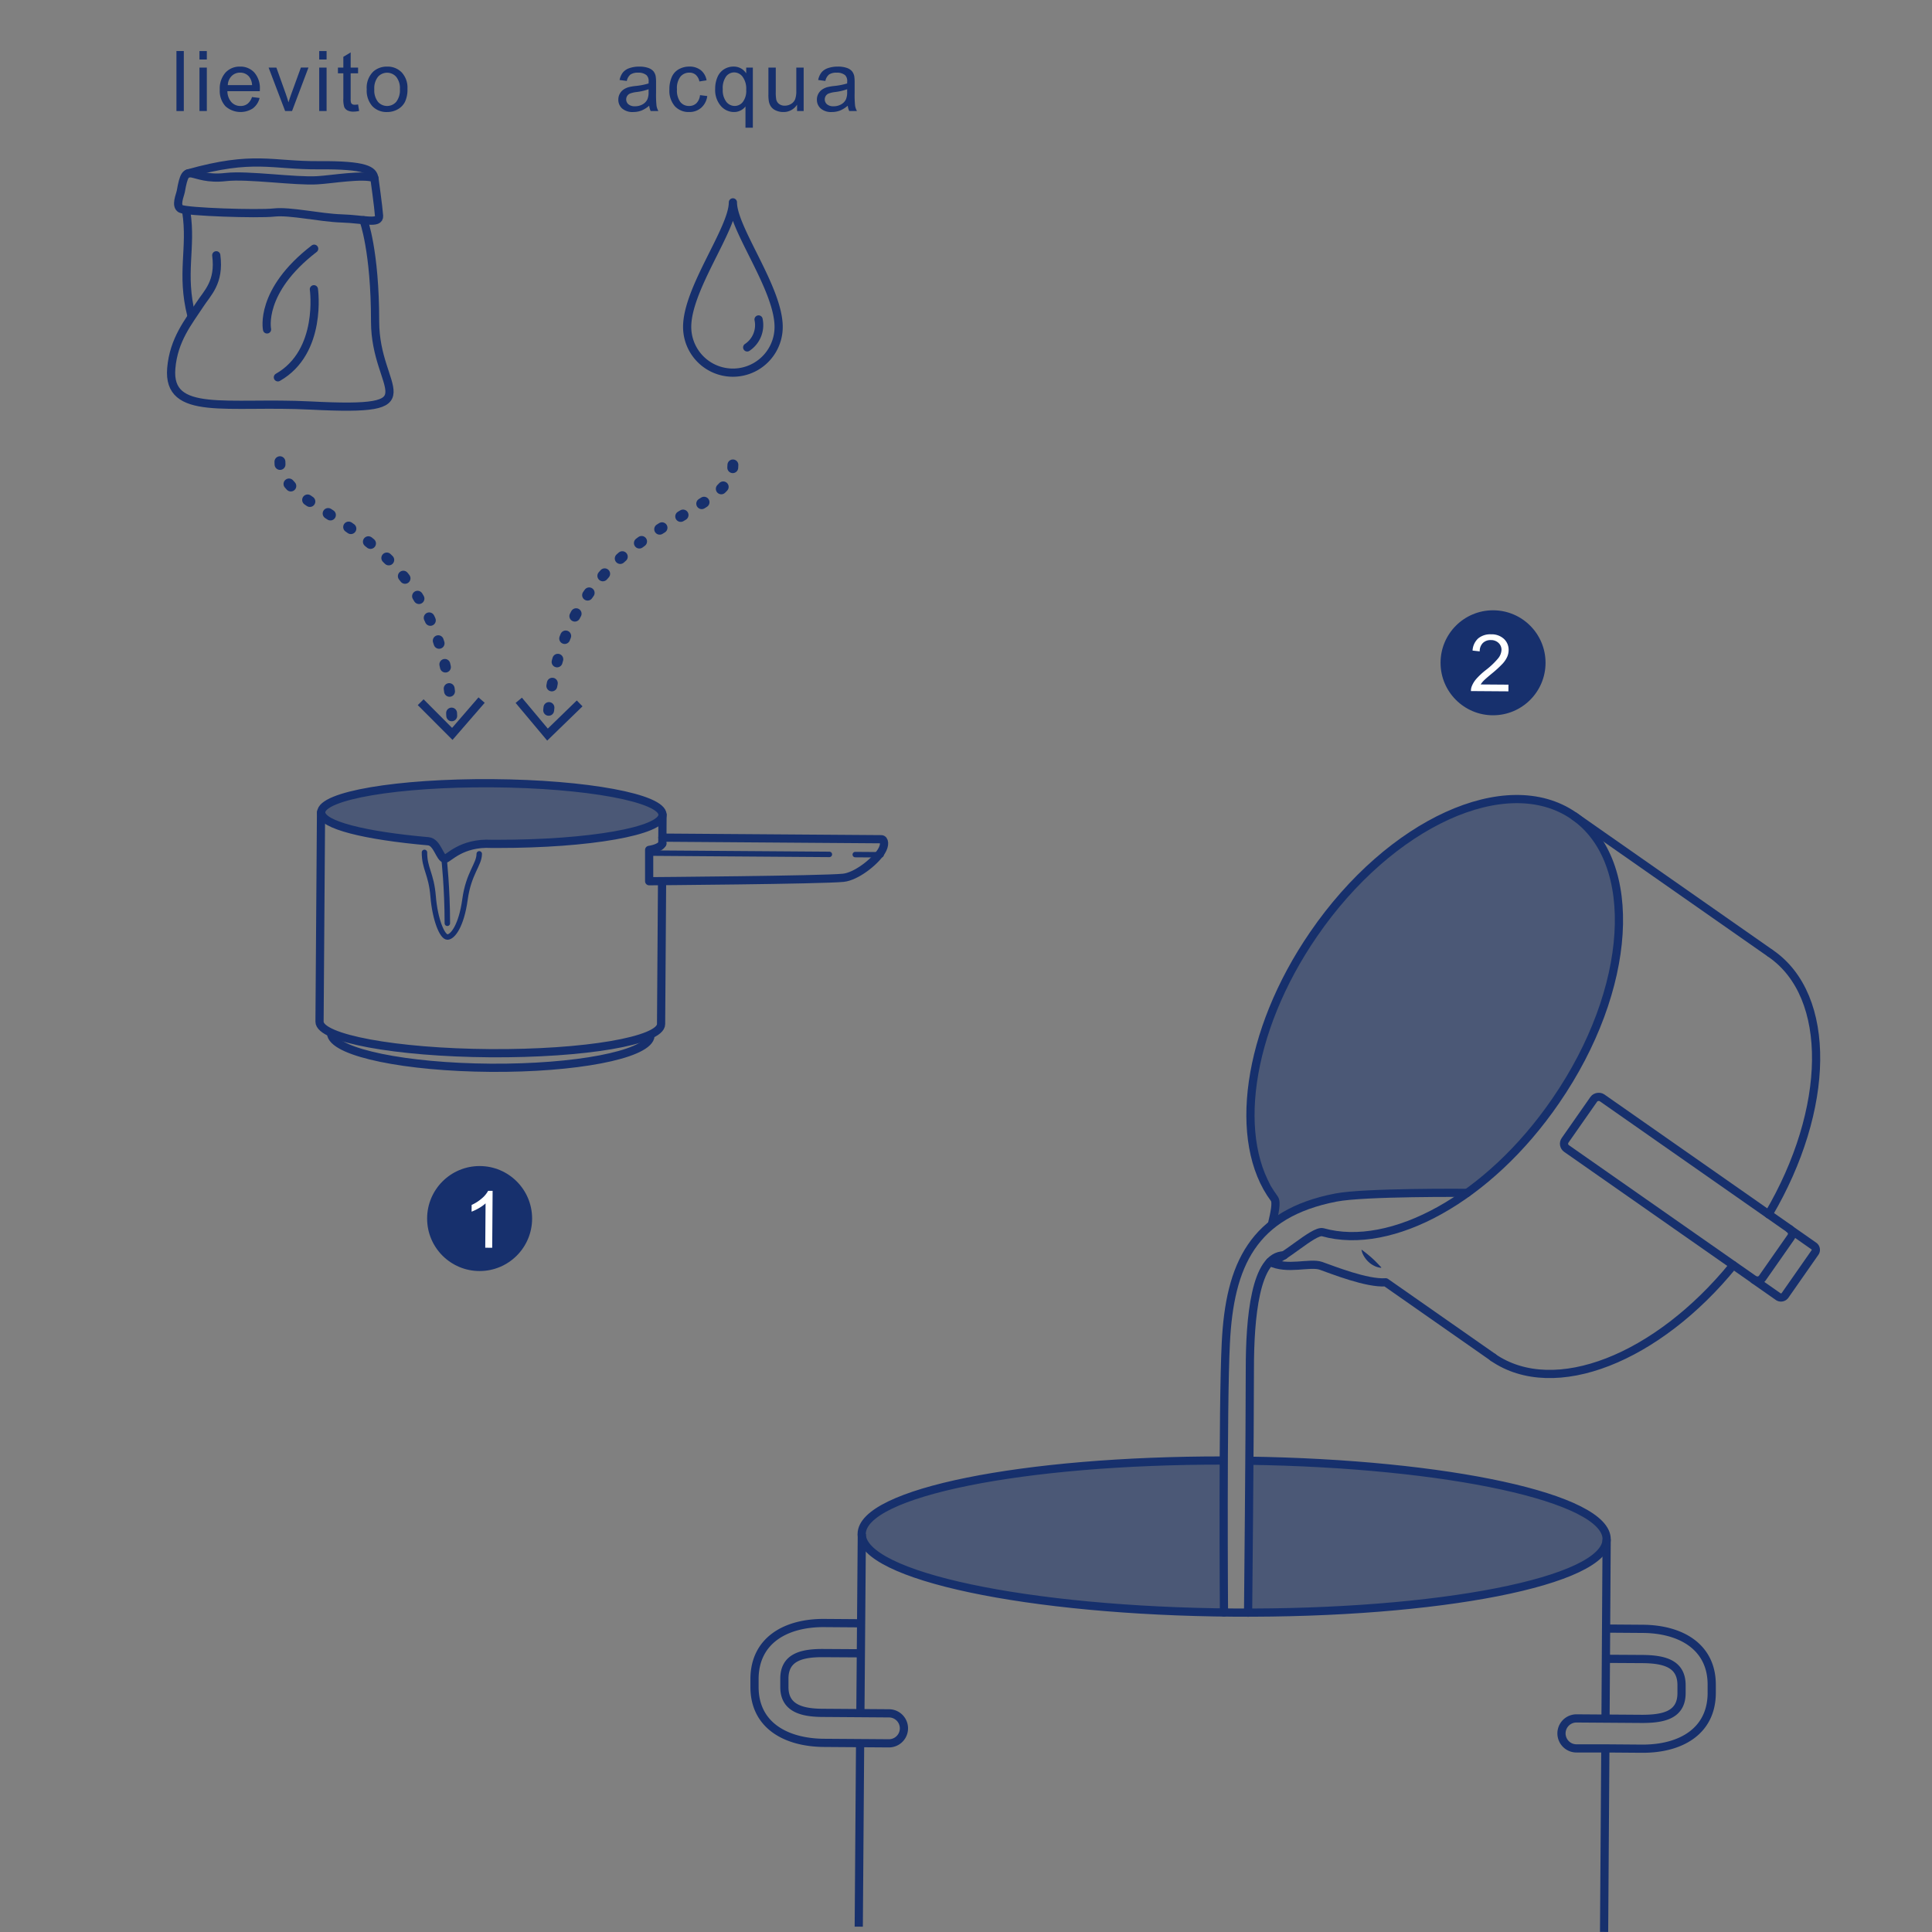 <svg id="Layer_1" data-name="Layer 1" xmlns="http://www.w3.org/2000/svg" viewBox="0 0 414.794 414.794"><rect x="0" y="0" width="414.794" height="414.794" fill="#808080" stroke="none"/><title>inoculo</title><g id="Layer_1-2" data-name="Layer 1-2"><circle cx="102.972" cy="261.617" r="11.27" style="fill:#17306d"/><path d="M40,45.5c1.21,7.85-1.21,13.14,1.1,22.27" style="fill:none;stroke:#17306d;stroke-linecap:round;stroke-linejoin:round;stroke-width:1.76px"/><path d="M38.822,41.067c-.16.88-1.21,3.11,0,3.77s16.5,1.18,20,.79,9.82,1.12,14.56,1.27,8.12,1.28,8-.55-1-8.11-1-8.11c-2.42-.89-9.14.29-12.21.46-4.73.31-14.96-1.23-19.67-.69C40.642,38.927,40.052,34.007,38.822,41.067Z" style="fill:none;stroke:#17306d;stroke-linecap:round;stroke-linejoin:round;stroke-width:1.76px"/><path d="M78.052,47.277s2.49,6.57,2.48,21.73,12.85,19.42-13.81,18.06c-17.89-.92-30.83,2.47-29.95-8,.52-6.15,3.73-10,6.12-13.66,1.64-2.55,4.3-4.75,3.54-10.6" style="fill:none;stroke:#17306d;stroke-linecap:round;stroke-linejoin:round;stroke-width:1.76px"/><path d="M57.332,70.727s-1.74-8.21,10.12-17.33" style="fill:none;stroke:#17306d;stroke-linecap:round;stroke-linejoin:round;stroke-width:1.76px"/><path d="M67.392,62.1s1.91,13.42-7.73,18.91" style="fill:none;stroke:#17306d;stroke-linecap:round;stroke-linejoin:round;stroke-width:1.76px"/><path d="M142.242,174.927c0,3.51-15.73,6.26-35.35,6.25h-1.35c-6.5-.36-9.3,3.21-10,3.2-1.11,0-1.63-3.59-3.58-3.76-13.48-1.19-23-3.47-23-6.21,0-3.6,16.46-6.39,36.71-6.25S142.272,171.337,142.242,174.927Z" style="fill:none;stroke:#17306d;stroke-linecap:round;stroke-linejoin:round;stroke-width:1.76px"/><path d="M142.142,189.477l-.21,30.39c0,3.59-16.46,6.39-36.71,6.25s-36.64-3.18-36.62-6.77l.32-44.94" style="fill:none;stroke:#17306d;stroke-linecap:round;stroke-linejoin:round;stroke-width:1.76px"/><line x1="142.242" y1="174.927" x2="142.202" y2="181.127" style="fill:none;stroke:#17306d;stroke-linecap:round;stroke-linejoin:round;stroke-width:1.76px"/><path d="M139.6,222.737c-1.14,3.76-16.06,6.64-34.28,6.51s-33.09-3.22-34.18-7" style="fill:none;stroke:#17306d;stroke-linecap:round;stroke-linejoin:round;stroke-width:1.76px"/><path d="M142.212,179.837l47,.34c.66,0,.92,1.18,0,2.64-1.49,2.32-5.43,5.36-8.15,5.64-4.43.47-41.69.74-41.69.74v-6.73s2.34-.31,2.82-1.34" style="fill:none;stroke:#17306d;stroke-linecap:round;stroke-linejoin:round;stroke-width:1.76px"/><line x1="183.622" y1="183.477" x2="189.172" y2="183.517" style="fill:none;stroke:#17306d;stroke-linecap:round;stroke-linejoin:round;stroke-width:1.17px"/><line x1="139.382" y1="183.157" x2="178.062" y2="183.437" style="fill:none;stroke:#17306d;stroke-linecap:round;stroke-linejoin:round;stroke-width:1.17px"/><path d="M60.1,99.127c-.09,12.8,36.38,12.11,37,57.82" style="fill:none;stroke:#17306d;stroke-linecap:round;stroke-linejoin:round;stroke-width:2.34px;stroke-dasharray:0.59,4.69"/><polygon points="89.692 151.387 90.942 150.137 97.062 156.277 102.732 149.727 104.062 150.887 97.152 158.857 89.692 151.387" style="fill:#17306d"/><path d="M157.352,99.817c-.09,12.8-38.47,11.58-39.83,57.28" style="fill:none;stroke:#17306d;stroke-linecap:round;stroke-linejoin:round;stroke-width:2.34px;stroke-dasharray:0.59,4.69"/><polygon points="110.702 150.917 112.052 149.787 117.612 156.427 123.832 150.387 125.062 151.647 117.482 159.007 110.702 150.917" style="fill:#17306d"/><path d="M372.122,271.637c-16.27,20-38.39,28.86-51.57,19.8" style="fill:none;stroke:#17306d;stroke-linecap:round;stroke-linejoin:round;stroke-width:1.76px"/><path d="M380.152,204.707c13.33,9.16,12.84,33.42-.44,56" style="fill:none;stroke:#17306d;stroke-linecap:round;stroke-linejoin:round;stroke-width:1.76px"/><line x1="337.832" y1="175.117" x2="380.152" y2="204.707" style="fill:none;stroke:#17306d;stroke-miterlimit:10;stroke-width:1.76px"/><path d="M272.632,270.927c3.75,1.86,8.58,0,11,.85s9.85,3.83,13.88,3.53l23.07,16.13" style="fill:none;stroke:#17306d;stroke-linecap:round;stroke-linejoin:round;stroke-width:1.76px"/><path d="M296.542,272.2a4.242,4.242,0,0,1-1.54-.45,5.183,5.183,0,0,1-2.06-1.88,4.217,4.217,0,0,1-.62-1.47v-.11h0c.76.56,1.51,1.16,2.22,1.79s1.36,1.33,2,2a.061.061,0,0,1,0,.08h-.09Z" style="fill:#17306d"/><rect x="353.622" y="229.388" width="13.29" height="51.65" rx="1.26" transform="translate(-55.328 404.233) rotate(-55.04)" style="fill:none;stroke:#17306d;stroke-linecap:round;stroke-linejoin:round;stroke-width:1.76px"/><path d="M384.222,263.877l5.16,3.61a1,1,0,0,1,.325,1.376.872.872,0,0,1-.065.094l-6.4,9.16a1.07,1.07,0,0,1-1.48.26l-5.16-3.61" style="fill:none;stroke:#17306d;stroke-linecap:round;stroke-linejoin:round;stroke-width:1.76px"/><path d="M315,256.107s-22.08-.19-28.16,1c-17.84,3.44-22.84,14.47-23.66,31.25-.7,13.8-.4,57.85-.4,57.85" style="fill:none;stroke:#17306d;stroke-linecap:round;stroke-linejoin:round;stroke-width:1.76px"/><path d="M267.942,313.607c42.84.61,77.06,8,77,16.86-.07,9-35.92,16.06-80.07,15.75S185,338.337,185,329.327c.06-8.85,34.64-15.81,77.7-15.76" style="fill:none;stroke:#17306d;stroke-miterlimit:10;stroke-width:1.76px"/><path d="M344.7,368.937c.13-21,.24-38.47.24-38.47" style="fill:none;stroke:#17306d;stroke-miterlimit:10;stroke-width:1.76px"/><path d="M344.392,414.777c.09-11.72.18-26,.27-39.4" style="fill:none;stroke:#17306d;stroke-miterlimit:10;stroke-width:1.76px"/><path d="M184.722,367.8c.16-21,.31-38.47.31-38.47" style="fill:none;stroke:#17306d;stroke-miterlimit:10;stroke-width:1.76px"/><path d="M184.372,413.647c.08-11.73.19-26,.29-39.4" style="fill:none;stroke:#17306d;stroke-miterlimit:10;stroke-width:1.76px"/><path d="M185.222,348.517l-8.23-.06c-8.22-.06-14.91,3.67-15,11.89v1.74c-.06,8.22,6.58,12,14.8,12.1l14.06.1a3.22,3.22,0,0,0,0-6.44h0l-14.06-.1c-4.65,0-8.43-1-8.39-5.61V360.4c0-4.66,3.82-5.53,8.47-5.49l8.23.05" style="fill:none;stroke:#17306d;stroke-miterlimit:10;stroke-width:1.76px"/><path d="M344.472,349.647l8.23.06c8.22.06,14.86,3.88,14.8,12.1v1.74c-.06,8.22-6.75,11.95-15,11.89l-7.85-.06h-6.21a3.22,3.22,0,1,1,.05-6.44l14.05.1c4.65,0,8.45-.84,8.48-5.49V361.8c0-4.65-3.74-5.57-8.4-5.61l-8.22-.05" style="fill:none;stroke:#17306d;stroke-miterlimit:10;stroke-width:1.76px"/><path d="M40.332,37.247c14.16-4,18-1.69,28.15-1.77s11.64,1.1,11.88,2.76" style="fill:none;stroke:#17306d;stroke-linecap:round;stroke-linejoin:round;stroke-width:1.76px"/><path d="M273.062,262.917c.6-2.51,1.09-4.81.54-5.55-9.09-12.19-6-35.81,8.41-56.77,16.46-24,41.45-35.36,55.82-25.48s12.67,37.29-3.83,61.24c-14.4,21-35.33,32.31-50,28.2-2-.55-9,6.42-11.4,6.3" style="fill:none;stroke:#17306d;stroke-miterlimit:10;stroke-width:1.76px"/><path d="M273.642,260.227c1.72-4.06-3.11-8.61-3.28-9-5.25-11.69.21-34,12.48-51.81,15.44-22.47,38.16-32.6,53-25.52,16.28,7.79,14.82,37.89-.63,60.36A94.4,94.4,0,0,1,315,256.107s-12.52-.34-23.74.33a61.325,61.325,0,0,0-8.56,1.64c-4.3,1-9.67,4.84-9.67,4.84" style="fill:#17306d;opacity:0.5;isolation:isolate"/><path d="M262.782,346.2c-43.19-.54-77.82-8-77.75-16.87s34.64-15.81,77.7-15.76" style="fill:#17306d;opacity:0.5;isolation:isolate"/><path d="M267.942,313.607c42.84.61,77.06,8,77,16.86s-34.25,15.73-77,15.76" style="fill:#17306d;opacity:0.5;isolation:isolate"/><path d="M162.862,68.587a5.752,5.752,0,0,1-2.44,6" style="fill:none;stroke:#17306d;stroke-linecap:round;stroke-linejoin:round;stroke-width:1.76px"/><path d="M167.172,70.187a9.82,9.82,0,0,1-19.64,0c0-8.24,9.82-21,9.82-26.74C157.352,49.147,167.172,61.947,167.172,70.187Z" style="fill:none;stroke:#17306d;stroke-linecap:round;stroke-linejoin:round;stroke-width:1.76px"/><path d="M275.7,269.517c-6.23,0-7.36,13.61-7.36,24.3,0,13.92-.38,52.43-.38,52.43" style="fill:none;stroke:#17306d;stroke-linecap:round;stroke-linejoin:round;stroke-width:1.76px"/><path d="M142.242,174.927c0,3.51-15.73,6.26-35.35,6.25h-1.35c-6.5-.36-9.3,3.21-10,3.2-1.11,0-1.63-3.59-3.58-3.76-13.48-1.19-23-3.47-23-6.21,0-3.6,16.46-6.39,36.71-6.25S142.272,171.337,142.242,174.927Z" style="fill:#17306d;opacity:0.5;isolation:isolate"/><path d="M95.342,184.427s.7,6.25.7,13.8" style="fill:none;stroke:#17306d;stroke-linecap:round;stroke-linejoin:round;stroke-width:1.17px"/><path d="M91.132,183.007c0,3.53,1.46,4.52,1.86,9.45s1.94,8.72,3.07,8.72,3-2.43,3.77-8.07,3.06-7.49,3.06-9.79" style="fill:none;stroke:#17306d;stroke-linecap:round;stroke-linejoin:round;stroke-width:1.17px"/><g style="isolation:isolate"><path d="M105.675,267.892l-1.494-.011.068-9.521a7.712,7.712,0,0,1-1.423,1.019,10.087,10.087,0,0,1-1.578.761l.011-1.444a9.056,9.056,0,0,0,2.2-1.412,5.619,5.619,0,0,0,1.34-1.618l.963.007Z" style="fill:#fff"/></g><circle cx="320.552" cy="142.297" r="11.27" style="fill:#17306d"/><g style="isolation:isolate"><path d="M323.86,146.993l-.01,1.435-8.043-.058a2.623,2.623,0,0,1,.181-1.035,5.463,5.463,0,0,1,1-1.612,15.34,15.34,0,0,1,1.967-1.829,16.482,16.482,0,0,0,2.7-2.558,3.09,3.09,0,0,0,.711-1.792,2,2,0,0,0-.624-1.5,2.3,2.3,0,0,0-1.652-.622,2.34,2.34,0,0,0-1.732.636,2.459,2.459,0,0,0-.668,1.789l-1.534-.17a3.787,3.787,0,0,1,1.206-2.61,4.047,4.047,0,0,1,2.77-.881,3.862,3.862,0,0,1,2.765.991,3.191,3.191,0,0,1,1,2.415,3.657,3.657,0,0,1-.309,1.434,5.553,5.553,0,0,1-1,1.479,24.23,24.23,0,0,1-2.319,2.124q-1.353,1.119-1.738,1.52a4.858,4.858,0,0,0-.636.8Z" style="fill:#fff"/></g></g><path d="M37.881,23.841V10.956h1.582V23.841Z" style="fill:#17306d"/><path d="M42.824,12.776v-1.82h1.582v1.82Zm0,11.065V14.507h1.582v9.334Z" style="fill:#17306d"/><path d="M54.1,20.835l1.635.2a3.988,3.988,0,0,1-1.433,2.224,4.853,4.853,0,0,1-5.919-.47,4.928,4.928,0,0,1-1.2-3.538A5.155,5.155,0,0,1,48.4,15.6a4.1,4.1,0,0,1,3.146-1.3,3.99,3.99,0,0,1,3.059,1.275,5.063,5.063,0,0,1,1.186,3.586c0,.093,0,.234-.008.421H48.822a3.581,3.581,0,0,0,.87,2.356,2.588,2.588,0,0,0,1.951.817,2.418,2.418,0,0,0,1.485-.457A3.03,3.03,0,0,0,54.1,20.835ZM48.91,18.278h5.211a3.164,3.164,0,0,0-.6-1.767,2.426,2.426,0,0,0-1.96-.914,2.511,2.511,0,0,0-1.833.73A2.882,2.882,0,0,0,48.91,18.278Z" style="fill:#17306d"/><path d="M61.218,23.841l-3.551-9.334h1.67l2,5.59q.325.906.6,1.881.21-.738.589-1.775l2.074-5.7h1.626L62.7,23.841Z" style="fill:#17306d"/><path d="M68.534,12.776v-1.82h1.582v1.82Zm0,11.065V14.507h1.582v9.334Z" style="fill:#17306d"/><path d="M76.878,22.426l.229,1.4a5.916,5.916,0,0,1-1.195.14,2.711,2.711,0,0,1-1.336-.272,1.526,1.526,0,0,1-.668-.717,5.648,5.648,0,0,1-.194-1.867v-5.37h-1.16V14.507h1.16V12.2l1.573-.95v3.261h1.591v1.231H75.287V21.2a2.742,2.742,0,0,0,.084.87.657.657,0,0,0,.272.307,1.046,1.046,0,0,0,.541.115A5.154,5.154,0,0,0,76.878,22.426Z" style="fill:#17306d"/><path d="M78.736,19.174a4.812,4.812,0,0,1,1.442-3.841A4.343,4.343,0,0,1,83.113,14.3a4.193,4.193,0,0,1,3.147,1.261,4.8,4.8,0,0,1,1.221,3.485,6.182,6.182,0,0,1-.54,2.835,3.836,3.836,0,0,1-1.573,1.6,4.581,4.581,0,0,1-2.255.571A4.194,4.194,0,0,1,79.945,22.8,5.019,5.019,0,0,1,78.736,19.174Zm1.626,0a3.976,3.976,0,0,0,.782,2.685,2.605,2.605,0,0,0,3.929,0,4.069,4.069,0,0,0,.782-2.734,3.858,3.858,0,0,0-.786-2.623,2.609,2.609,0,0,0-3.925,0A3.958,3.958,0,0,0,80.362,19.174Z" style="fill:#17306d"/><path d="M139.381,22.69a5.915,5.915,0,0,1-1.692,1.055,4.893,4.893,0,0,1-1.745.307,3.394,3.394,0,0,1-2.364-.751,2.48,2.48,0,0,1-.826-1.921,2.553,2.553,0,0,1,.312-1.252,2.586,2.586,0,0,1,.817-.91,3.861,3.861,0,0,1,1.138-.518,11.282,11.282,0,0,1,1.407-.238,14.437,14.437,0,0,0,2.821-.545c.006-.216.009-.354.009-.413a1.747,1.747,0,0,0-.449-1.362,2.647,2.647,0,0,0-1.8-.536A2.792,2.792,0,0,0,135.36,16a2.388,2.388,0,0,0-.787,1.384l-1.547-.211a3.834,3.834,0,0,1,.695-1.6,3.046,3.046,0,0,1,1.4-.94,6.222,6.222,0,0,1,2.118-.33,5.6,5.6,0,0,1,1.943.282,2.551,2.551,0,0,1,1.1.707,2.471,2.471,0,0,1,.492,1.077,8.844,8.844,0,0,1,.08,1.459V19.93a22.277,22.277,0,0,0,.1,2.791,3.492,3.492,0,0,0,.4,1.12H139.7A3.358,3.358,0,0,1,139.381,22.69Zm-.132-3.533a11.634,11.634,0,0,1-2.584.6,5.953,5.953,0,0,0-1.38.317,1.377,1.377,0,0,0-.624.514,1.4,1.4,0,0,0,.259,1.806,2.064,2.064,0,0,0,1.4.422,3.255,3.255,0,0,0,1.626-.4,2.463,2.463,0,0,0,1.046-1.094,3.823,3.823,0,0,0,.255-1.582Z" style="fill:#17306d"/><path d="M150.291,20.422l1.556.2a4.033,4.033,0,0,1-1.305,2.518,3.8,3.8,0,0,1-2.58.91,4.006,4.006,0,0,1-3.08-1.252,5.08,5.08,0,0,1-1.165-3.591,6.5,6.5,0,0,1,.5-2.645,3.492,3.492,0,0,1,1.525-1.7,4.524,4.524,0,0,1,2.228-.567,3.875,3.875,0,0,1,2.487.769,3.528,3.528,0,0,1,1.24,2.184l-1.538.238a2.556,2.556,0,0,0-.778-1.415,2.01,2.01,0,0,0-1.349-.475,2.458,2.458,0,0,0-1.943.857,4.067,4.067,0,0,0-.747,2.711,4.2,4.2,0,0,0,.721,2.734,2.345,2.345,0,0,0,1.881.852,2.214,2.214,0,0,0,1.555-.571A2.834,2.834,0,0,0,150.291,20.422Z" style="fill:#17306d"/><path d="M160.051,27.418v-4.57a2.825,2.825,0,0,1-1.033.861,3.026,3.026,0,0,1-1.411.343,3.73,3.73,0,0,1-2.861-1.327,5.231,5.231,0,0,1-1.2-3.639,6.224,6.224,0,0,1,.488-2.522,3.635,3.635,0,0,1,1.415-1.692,3.779,3.779,0,0,1,2.034-.576,3.127,3.127,0,0,1,2.725,1.459V14.507h1.424V27.418Zm-4.878-8.27a4.122,4.122,0,0,0,.756,2.7,2.29,2.29,0,0,0,1.81.9,2.213,2.213,0,0,0,1.74-.857,3.942,3.942,0,0,0,.73-2.606,4.35,4.35,0,0,0-.769-2.8,2.281,2.281,0,0,0-1.806-.941,2.181,2.181,0,0,0-1.745.875A4.273,4.273,0,0,0,155.173,19.148Z" style="fill:#17306d"/><path d="M171.129,23.841V22.47a3.416,3.416,0,0,1-2.962,1.582,3.776,3.776,0,0,1-1.543-.316,2.535,2.535,0,0,1-1.063-.8,2.972,2.972,0,0,1-.488-1.173,8.075,8.075,0,0,1-.1-1.477V14.507h1.582v5.177a9.261,9.261,0,0,0,.1,1.67,1.652,1.652,0,0,0,.633.98,1.962,1.962,0,0,0,1.195.356,2.6,2.6,0,0,0,1.336-.365,2.029,2.029,0,0,0,.884-.993,5,5,0,0,0,.259-1.824v-5h1.582v9.334Z" style="fill:#17306d"/><path d="M182.013,22.69a5.915,5.915,0,0,1-1.692,1.055,4.887,4.887,0,0,1-1.744.307,3.4,3.4,0,0,1-2.365-.751,2.483,2.483,0,0,1-.826-1.921,2.553,2.553,0,0,1,.312-1.252,2.588,2.588,0,0,1,.818-.91,3.838,3.838,0,0,1,1.138-.518,11.225,11.225,0,0,1,1.406-.238,14.421,14.421,0,0,0,2.821-.545c.006-.216.009-.354.009-.413a1.746,1.746,0,0,0-.448-1.362,2.652,2.652,0,0,0-1.8-.536,2.794,2.794,0,0,0-1.648.391,2.393,2.393,0,0,0-.787,1.384l-1.546-.211a3.833,3.833,0,0,1,.694-1.6,3.046,3.046,0,0,1,1.4-.94,6.233,6.233,0,0,1,2.119-.33,5.594,5.594,0,0,1,1.942.282,2.562,2.562,0,0,1,1.1.707,2.494,2.494,0,0,1,.492,1.077,8.994,8.994,0,0,1,.079,1.459V19.93a22.486,22.486,0,0,0,.1,2.791,3.516,3.516,0,0,0,.4,1.12h-1.653A3.358,3.358,0,0,1,182.013,22.69Zm-.132-3.533a11.62,11.62,0,0,1-2.584.6,5.953,5.953,0,0,0-1.38.317,1.377,1.377,0,0,0-.624.514,1.4,1.4,0,0,0,.26,1.806,2.06,2.06,0,0,0,1.4.422,3.255,3.255,0,0,0,1.626-.4,2.458,2.458,0,0,0,1.046-1.094,3.823,3.823,0,0,0,.255-1.582Z" style="fill:#17306d"/></svg>